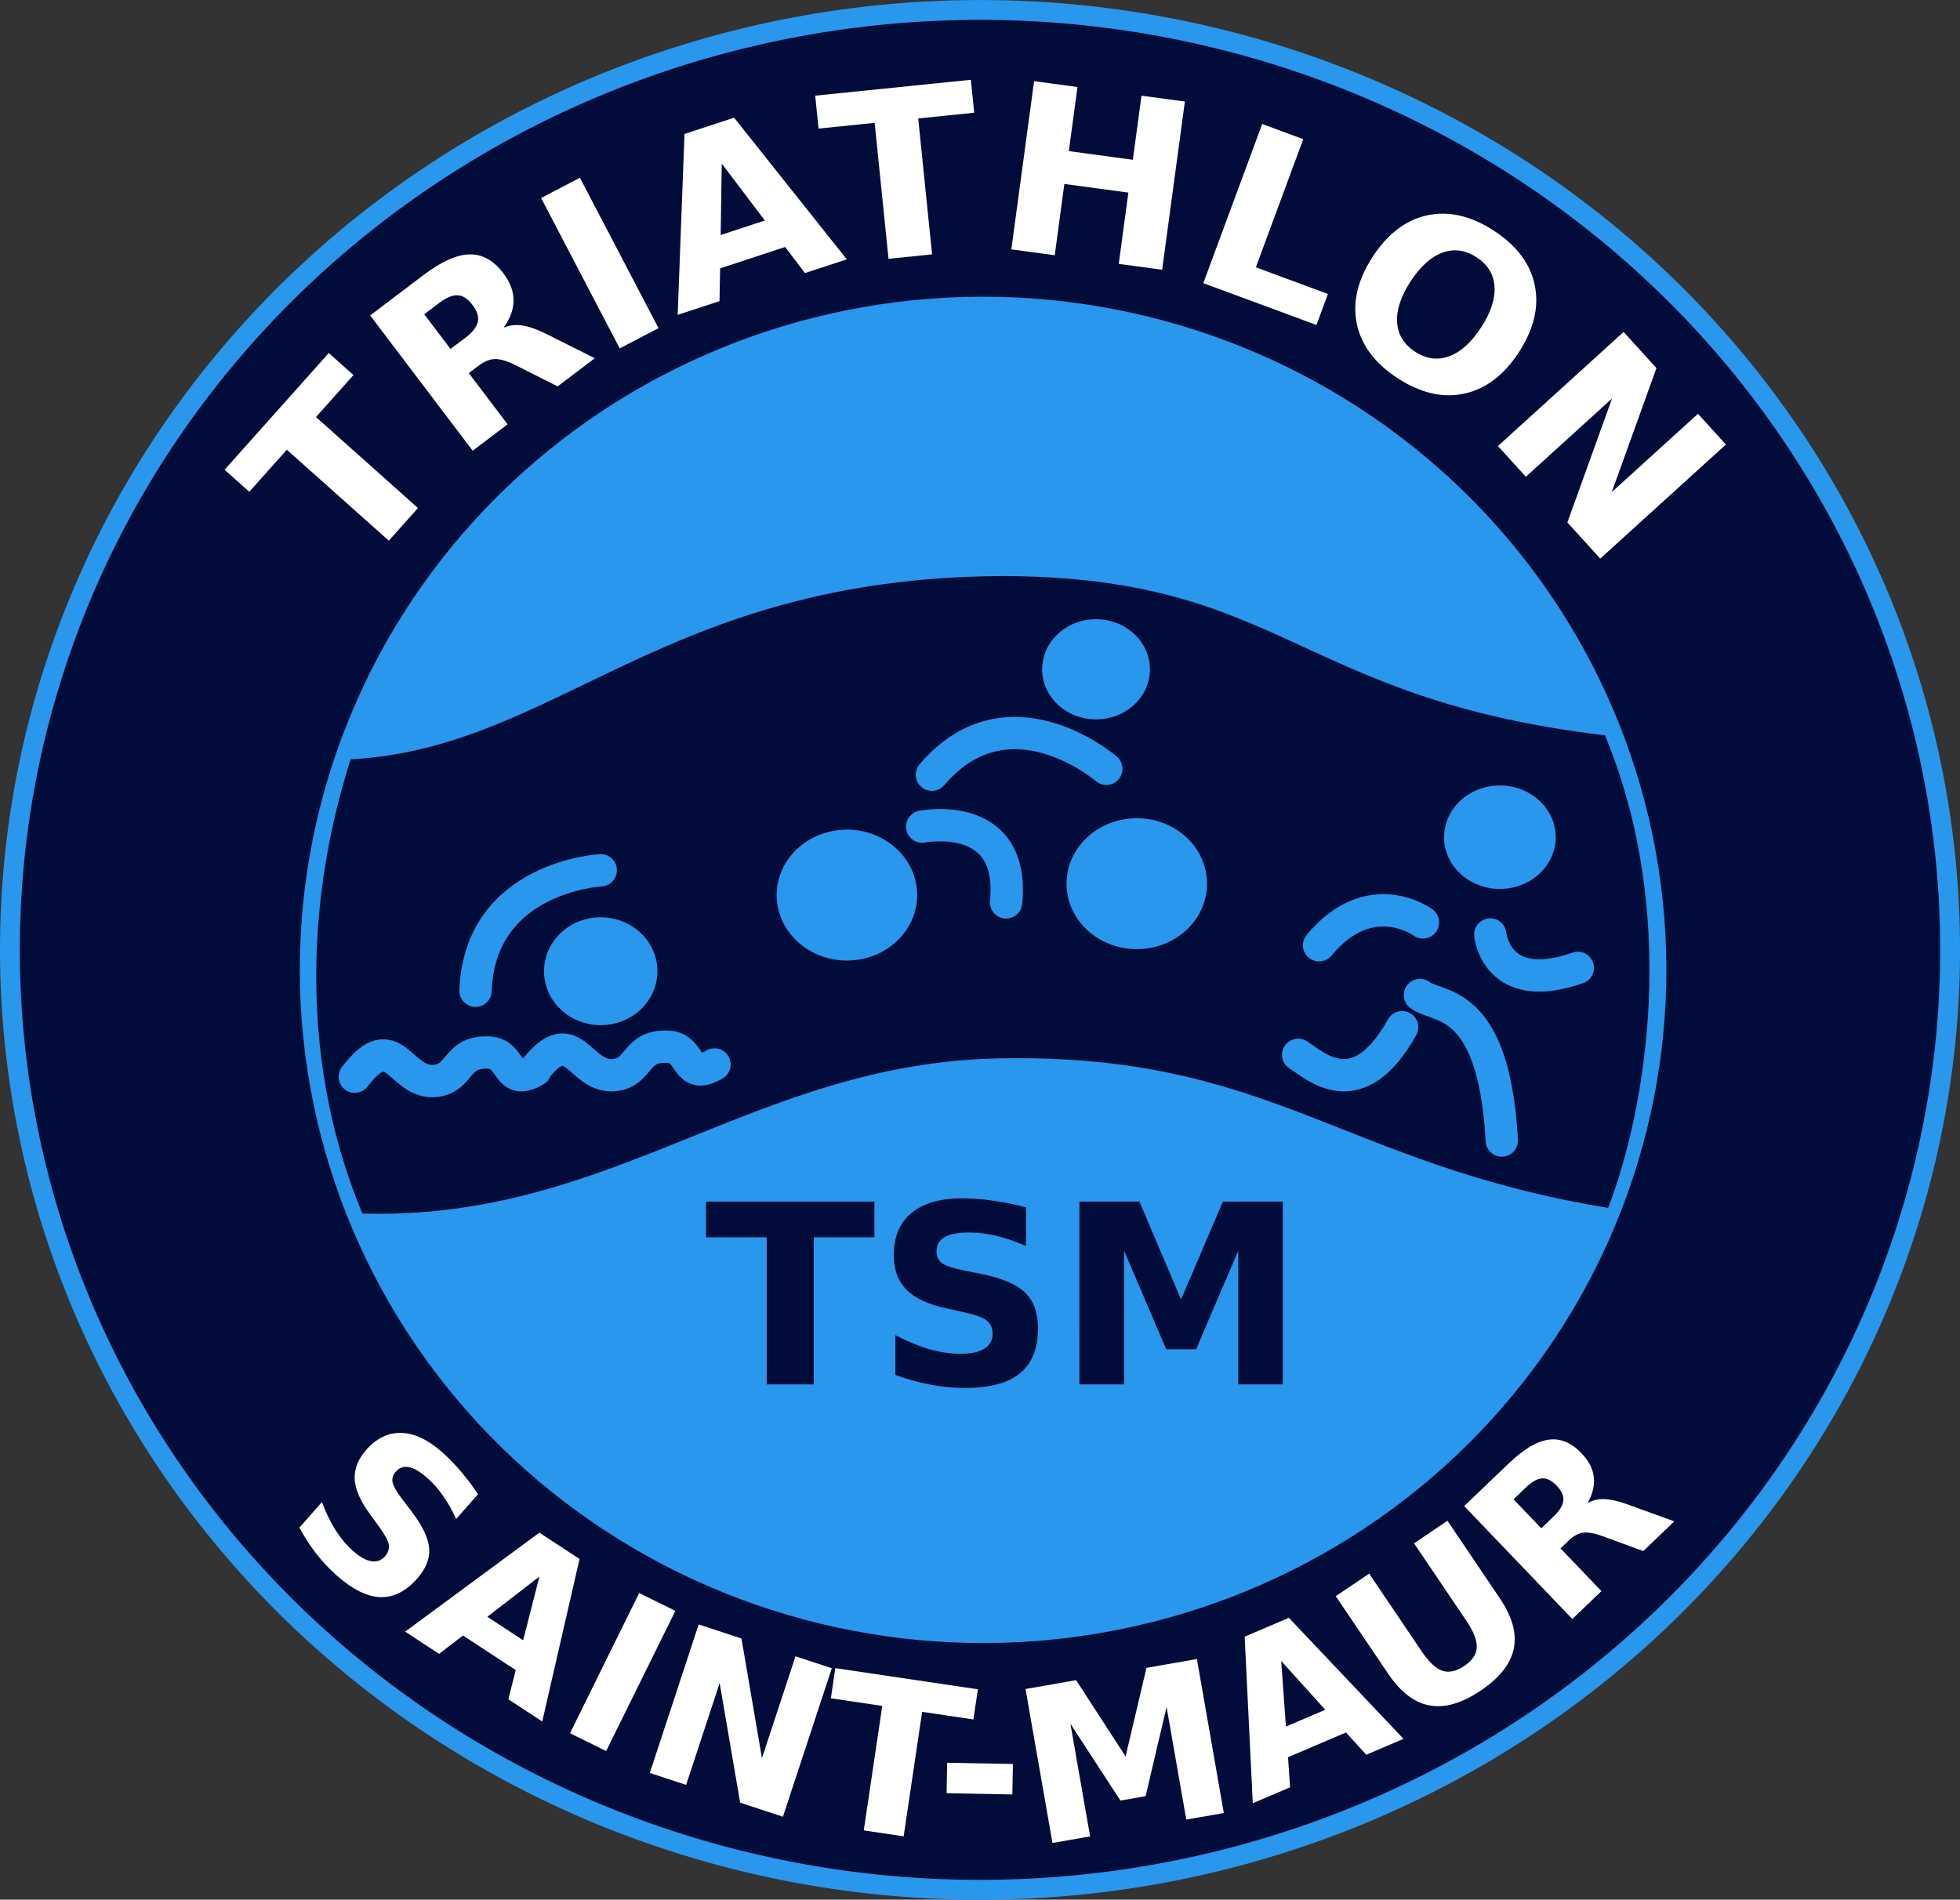 <?xml version="1.0" encoding="UTF-8" standalone="no"?>
<!-- Created with Inkscape (http://www.inkscape.org/) -->

<svg
   width="60.658mm"
   height="58.804mm"
   viewBox="0 0 60.658 58.804"
   version="1.1"
   id="svg5"
   xml:space="preserve"
   sodipodi:docname="TSM-Logo-SVG-Sized.svg"
   inkscape:version="1.3.1 (9b9bdc1480, 2023-11-25, custom)"
   xmlns:inkscape="http://www.inkscape.org/namespaces/inkscape"
   xmlns:sodipodi="http://sodipodi.sourceforge.net/DTD/sodipodi-0.dtd"
   xmlns="http://www.w3.org/2000/svg"
   xmlns:svg="http://www.w3.org/2000/svg"><rect x="0" y="0" width="60.658" height="58.804" fill="#333333" stroke="none"/><sodipodi:namedview
     id="namedview1"
     pagecolor="#ffffff"
     bordercolor="#666666"
     borderopacity="1.0"
     inkscape:showpageshadow="false"
     inkscape:pageopacity="0.0"
     inkscape:pagecheckerboard="true"
     inkscape:deskcolor="#d1d1d1"
     inkscape:document-units="mm"
     inkscape:zoom="0.52382156"
     inkscape:cx="210.9497"
     inkscape:cy="259.6304"
     inkscape:window-width="2490"
     inkscape:window-height="1376"
     inkscape:window-x="0"
     inkscape:window-y="0"
     inkscape:window-maximized="1"
     inkscape:current-layer="svg5"
     showgrid="false"
     showborder="false"
     borderlayer="false" /><defs
     id="defs2"><clipPath
       clipPathUnits="userSpaceOnUse"
       id="clipPath1184"><path
         style="display:block;fill:#ee08d3;fill-opacity:1;stroke:#ee08d3;stroke-width:1.414;stroke-dasharray:none;stroke-opacity:1;stop-color:#000000"
         id="path1186"
         clip-path="none"
         d="" /></clipPath><clipPath
       clipPathUnits="userSpaceOnUse"
       id="clipPath1184-1"><path
         style="display:none;fill:#ee08d3;fill-opacity:1;stroke:#ee08d3;stroke-width:1.414;stroke-dasharray:none;stroke-opacity:1;stop-color:#000000"
         id="path1186-2"
         d="m 129.756,184.562 a 21.147,20.838 0 0 1 20.728,21.242 21.147,20.838 0 0 1 -21.557,20.426 21.147,20.838 0 0 1 -20.728,-21.242 21.147,20.838 0 0 1 21.557,-20.426"
         clip-path="none" /><path
         id="lpe_path-effect1188-9"
         style="fill:#ee08d3;fill-opacity:1;stroke:#ee08d3;stroke-width:1.414;stroke-dasharray:none;stroke-opacity:1;stop-color:#000000"
         class="powerclip"
         d="m 93.916,170.374 h 70.658 v 68.804 H 93.916 Z m 35.839,14.188 a 21.147,20.838 0 0 0 -21.557,20.426 21.147,20.838 0 0 0 20.728,21.242 21.147,20.838 0 0 0 21.557,-20.426 21.147,20.838 0 0 0 -20.728,-21.242" /></clipPath><clipPath
       clipPathUnits="userSpaceOnUse"
       id="clipath_lpe_path-effect1188-3"><path
         style="display:block;fill:#ee08d3;fill-opacity:1;stroke:#ee08d3;stroke-width:1.414;stroke-dasharray:none;stroke-opacity:1;stop-color:#000000"
         id="path1813"
         clip-path="none"
         d="" /></clipPath><clipPath
       clipPathUnits="userSpaceOnUse"
       id="clipath_lpe_path-effect1188-3-2"><path
         style="display:none;fill:#ee08d3;fill-opacity:1;stroke:#ee08d3;stroke-width:1.414;stroke-dasharray:none;stroke-opacity:1;stop-color:#000000"
         id="path1813-5"
         d="m 129.756,184.562 a 21.147,20.838 0 0 1 20.728,21.242 21.147,20.838 0 0 1 -21.557,20.426 21.147,20.838 0 0 1 -20.728,-21.242 21.147,20.838 0 0 1 21.557,-20.426"
         clip-path="none" /><path
         id="lpe_path-effect1188-3-4"
         style="fill:#ee08d3;fill-opacity:1;stroke:#ee08d3;stroke-width:1.414;stroke-dasharray:none;stroke-opacity:1;stop-color:#000000"
         class="powerclip"
         d="m 93.916,170.374 h 70.658 v 68.804 H 93.916 Z m 35.839,14.188 a 21.147,20.838 0 0 0 -21.557,20.426 21.147,20.838 0 0 0 20.728,21.242 21.147,20.838 0 0 0 21.557,-20.426 21.147,20.838 0 0 0 -20.728,-21.242" /></clipPath><clipPath
       clipPathUnits="userSpaceOnUse"
       id="clipath_lpe_path-effect1188-3-7"><path
         style="display:block;fill:#ee08d3;fill-opacity:1;stroke:#ee08d3;stroke-width:1.414;stroke-dasharray:none;stroke-opacity:1;stop-color:#000000"
         id="path2021"
         clip-path="none"
         d="" /></clipPath><clipPath
       clipPathUnits="userSpaceOnUse"
       id="clipath_lpe_path-effect1188-3-8"><path
         style="display:none;fill:#ee08d3;fill-opacity:1;stroke:#ee08d3;stroke-width:1.414;stroke-dasharray:none;stroke-opacity:1;stop-color:#000000"
         id="path1813-7"
         d="m 129.756,184.562 a 21.147,20.838 0 0 1 20.728,21.242 21.147,20.838 0 0 1 -21.557,20.426 21.147,20.838 0 0 1 -20.728,-21.242 21.147,20.838 0 0 1 21.557,-20.426"
         clip-path="none" /><path
         id="lpe_path-effect1188-3-1"
         style="fill:#ee08d3;fill-opacity:1;stroke:#ee08d3;stroke-width:1.414;stroke-dasharray:none;stroke-opacity:1;stop-color:#000000"
         class="powerclip"
         d="m 93.916,170.374 h 70.658 v 68.804 H 93.916 Z m 35.839,14.188 a 21.147,20.838 0 0 0 -21.557,20.426 21.147,20.838 0 0 0 20.728,21.242 21.147,20.838 0 0 0 21.557,-20.426 21.147,20.838 0 0 0 -20.728,-21.242" /></clipPath><clipPath
       clipPathUnits="userSpaceOnUse"
       id="clipath_lpe_path-effect1188-3-72"><path
         style="display:block;fill:#ee08d3;fill-opacity:1;stroke:#ee08d3;stroke-width:1.414;stroke-dasharray:none;stroke-opacity:1;stop-color:#000000"
         id="path2293"
         clip-path="none"
         d="" /></clipPath><clipPath
       clipPathUnits="userSpaceOnUse"
       id="clipath_lpe_path-effect1188-3-72-6"><path
         style="display:block;fill:#ee08d3;fill-opacity:1;stroke:#ee08d3;stroke-width:1.414;stroke-dasharray:none;stroke-opacity:1;stop-color:#000000"
         id="path2293-3"
         clip-path="none"
         d="" /><path
         id="lpe_path-effect1188-3-72-9"
         style="fill:#ee08d3;fill-opacity:1;stroke:#ee08d3;stroke-width:1.414;stroke-dasharray:none;stroke-opacity:1;stop-color:#000000"
         class="powerclip"
         d="m 93.916,170.374 h 70.658 v 68.804 H 93.916 Z m 35.839,14.188 a 21.147,20.838 0 0 0 -21.557,20.426 21.147,20.838 0 0 0 20.728,21.242 21.147,20.838 0 0 0 21.557,-20.426 21.147,20.838 0 0 0 -20.728,-21.242" /></clipPath><clipPath
       clipPathUnits="userSpaceOnUse"
       id="clipath_lpe_path-effect1188-3-72-4"><path
         style="display:none;fill:#ee08d3;fill-opacity:1;stroke:#ee08d3;stroke-width:1.414;stroke-dasharray:none;stroke-opacity:1;stop-color:#000000"
         id="path2501"
         d="m 129.756,184.562 a 21.147,20.838 0 0 1 20.728,21.242 21.147,20.838 0 0 1 -21.557,20.426 21.147,20.838 0 0 1 -20.728,-21.242 21.147,20.838 0 0 1 21.557,-20.426"
         clip-path="none" /><path
         id="lpe_path-effect1188-3-72-4"
         style="fill:#ee08d3;fill-opacity:1;stroke:#ee08d3;stroke-width:1.414;stroke-dasharray:none;stroke-opacity:1;stop-color:#000000"
         class="powerclip"
         d="m 93.916,170.374 h 70.658 v 68.804 H 93.916 Z m 35.839,14.188 a 21.147,20.838 0 0 0 -21.557,20.426 21.147,20.838 0 0 0 20.728,21.242 21.147,20.838 0 0 0 21.557,-20.426 21.147,20.838 0 0 0 -20.728,-21.242" /></clipPath><clipPath
       clipPathUnits="userSpaceOnUse"
       id="clipPath1184-0"><path
         style="display:block;fill:#ee08d3;fill-opacity:1;stroke:#ee08d3;stroke-width:1.414;stroke-dasharray:none;stroke-opacity:1;stop-color:#000000"
         id="path1186-4"
         clip-path="none"
         d="" /></clipPath><clipPath
       clipPathUnits="userSpaceOnUse"
       id="clipath_lpe_path-effect1188-3-72-43"><path
         style="display:none;fill:#ee08d3;fill-opacity:1;stroke:#ee08d3;stroke-width:1.414;stroke-dasharray:none;stroke-opacity:1;stop-color:#000000"
         id="path2293-33"
         d="m 129.756,184.562 a 21.147,20.838 0 0 1 20.728,21.242 21.147,20.838 0 0 1 -21.557,20.426 21.147,20.838 0 0 1 -20.728,-21.242 21.147,20.838 0 0 1 21.557,-20.426"
         clip-path="none" /><path
         id="lpe_path-effect1188-3-72-8"
         style="fill:#ee08d3;fill-opacity:1;stroke:#ee08d3;stroke-width:1.414;stroke-dasharray:none;stroke-opacity:1;stop-color:#000000"
         class="powerclip"
         d="m 93.916,170.374 h 70.658 v 68.804 H 93.916 Z m 35.839,14.188 a 21.147,20.838 0 0 0 -21.557,20.426 21.147,20.838 0 0 0 20.728,21.242 21.147,20.838 0 0 0 21.557,-20.426 21.147,20.838 0 0 0 -20.728,-21.242" /></clipPath><clipPath
       clipPathUnits="userSpaceOnUse"
       id="clipPath2927"><path
         style="display:none;fill:#ee08d3;fill-opacity:1;stroke:#ee08d3;stroke-width:1.414;stroke-dasharray:none;stroke-opacity:1;stop-color:#000000"
         id="path2923"
         d="m 129.756,184.562 a 21.147,20.838 0 0 1 20.728,21.242 21.147,20.838 0 0 1 -21.557,20.426 21.147,20.838 0 0 1 -20.728,-21.242 21.147,20.838 0 0 1 21.557,-20.426"
         clip-path="none" /></clipPath><clipPath
       clipPathUnits="userSpaceOnUse"
       id="clipath_lpe_path-effect1188-3-7-2"><path
         style="display:block;fill:#ee08d3;fill-opacity:1;stroke:#ee08d3;stroke-width:1.414;stroke-dasharray:none;stroke-opacity:1;stop-color:#000000"
         id="path2021-4"
         clip-path="none"
         d="" /></clipPath><clipPath
       clipPathUnits="userSpaceOnUse"
       id="clipath_lpe_path-effect1188-3-7-6"><path
         style="display:none;fill:#ee08d3;fill-opacity:1;stroke:#ee08d3;stroke-width:1.414;stroke-dasharray:none;stroke-opacity:1;stop-color:#000000"
         id="path2021-2"
         d="m 129.756,184.562 a 21.147,20.838 0 0 1 20.728,21.242 21.147,20.838 0 0 1 -21.557,20.426 21.147,20.838 0 0 1 -20.728,-21.242 21.147,20.838 0 0 1 21.557,-20.426"
         clip-path="none" /><path
         id="lpe_path-effect1188-3-7-8"
         style="fill:#ee08d3;fill-opacity:1;stroke:#ee08d3;stroke-width:1.414;stroke-dasharray:none;stroke-opacity:1;stop-color:#000000"
         class="powerclip"
         d="m 93.916,170.374 h 70.658 v 68.804 H 93.916 Z m 35.839,14.188 a 21.147,20.838 0 0 0 -21.557,20.426 21.147,20.838 0 0 0 20.728,21.242 21.147,20.838 0 0 0 21.557,-20.426 21.147,20.838 0 0 0 -20.728,-21.242" /></clipPath><clipPath
       clipPathUnits="userSpaceOnUse"
       id="clipath_lpe_path-effect1188-3-7-4"><path
         style="display:block;fill:#ee08d3;fill-opacity:1;stroke:#ee08d3;stroke-width:1.414;stroke-dasharray:none;stroke-opacity:1;stop-color:#000000"
         id="path3258"
         clip-path="none"
         d="" /></clipPath><clipPath
       clipPathUnits="userSpaceOnUse"
       id="clipath_lpe_path-effect1188-3-7-2-6"><path
         style="display:none;fill:#ee08d3;fill-opacity:1;stroke:#ee08d3;stroke-width:1.414;stroke-dasharray:none;stroke-opacity:1;stop-color:#000000"
         id="path2021-4-6"
         d="m 129.756,184.562 a 21.147,20.838 0 0 1 20.728,21.242 21.147,20.838 0 0 1 -21.557,20.426 21.147,20.838 0 0 1 -20.728,-21.242 21.147,20.838 0 0 1 21.557,-20.426"
         clip-path="none" /><path
         id="lpe_path-effect1188-3-7-7-4"
         style="fill:#ee08d3;fill-opacity:1;stroke:#ee08d3;stroke-width:1.414;stroke-dasharray:none;stroke-opacity:1;stop-color:#000000"
         class="powerclip"
         d="m 93.916,170.374 h 70.658 v 68.804 H 93.916 Z m 35.839,14.188 a 21.147,20.838 0 0 0 -21.557,20.426 21.147,20.838 0 0 0 20.728,21.242 21.147,20.838 0 0 0 21.557,-20.426 21.147,20.838 0 0 0 -20.728,-21.242" /></clipPath><clipPath
       clipPathUnits="userSpaceOnUse"
       id="clipath_lpe_path-effect1188-3-7-7-0"><path
         style="display:block;fill:#ee08d3;fill-opacity:1;stroke:#ee08d3;stroke-width:1.414;stroke-dasharray:none;stroke-opacity:1;stop-color:#000000"
         id="path3492"
         clip-path="none"
         d="" /></clipPath><clipPath
       clipPathUnits="userSpaceOnUse"
       id="clipath_lpe_path-effect1188-3-72-4-3"><path
         style="display:none;fill:#ee08d3;fill-opacity:1;stroke:#ee08d3;stroke-width:1.414;stroke-dasharray:none;stroke-opacity:1;stop-color:#000000"
         id="path2501-6"
         d="m 129.756,184.562 a 21.147,20.838 0 0 1 20.728,21.242 21.147,20.838 0 0 1 -21.557,20.426 21.147,20.838 0 0 1 -20.728,-21.242 21.147,20.838 0 0 1 21.557,-20.426"
         clip-path="none" /><path
         id="lpe_path-effect1188-3-72-4-7"
         style="fill:#ee08d3;fill-opacity:1;stroke:#ee08d3;stroke-width:1.414;stroke-dasharray:none;stroke-opacity:1;stop-color:#000000"
         class="powerclip"
         d="m 93.916,170.374 h 70.658 v 68.804 H 93.916 Z m 35.839,14.188 a 21.147,20.838 0 0 0 -21.557,20.426 21.147,20.838 0 0 0 20.728,21.242 21.147,20.838 0 0 0 21.557,-20.426 21.147,20.838 0 0 0 -20.728,-21.242" /></clipPath><clipPath
       clipPathUnits="userSpaceOnUse"
       id="clipath_lpe_path-effect1188-3-72-4-5"><path
         style="display:block;fill:#ee08d3;fill-opacity:1;stroke:#ee08d3;stroke-width:1.414;stroke-dasharray:none;stroke-opacity:1;stop-color:#000000"
         id="path7017"
         clip-path="none"
         d="" /></clipPath><clipPath
       clipPathUnits="userSpaceOnUse"
       id="clipath_lpe_path-effect1188-3-72-4-7"><path
         style="display:none;fill:#ee08d3;fill-opacity:1;stroke:#ee08d3;stroke-width:1.414;stroke-dasharray:none;stroke-opacity:1;stop-color:#000000"
         id="path2501-5"
         d="m 129.756,184.562 a 21.147,20.838 0 0 1 20.728,21.242 21.147,20.838 0 0 1 -21.557,20.426 21.147,20.838 0 0 1 -20.728,-21.242 21.147,20.838 0 0 1 21.557,-20.426"
         clip-path="none" /><path
         id="lpe_path-effect1188-3-72-4-9"
         style="fill:#ee08d3;fill-opacity:1;stroke:#ee08d3;stroke-width:1.414;stroke-dasharray:none;stroke-opacity:1;stop-color:#000000"
         class="powerclip"
         d="m 93.916,170.374 h 70.658 v 68.804 H 93.916 Z m 35.839,14.188 a 21.147,20.838 0 0 0 -21.557,20.426 21.147,20.838 0 0 0 20.728,21.242 21.147,20.838 0 0 0 21.557,-20.426 21.147,20.838 0 0 0 -20.728,-21.242" /></clipPath><clipPath
       clipPathUnits="userSpaceOnUse"
       id="clipath_lpe_path-effect1188-3-72-4-2"><path
         style="display:none;fill:#ee08d3;fill-opacity:1;stroke:#ee08d3;stroke-width:1.414;stroke-dasharray:none;stroke-opacity:1;stop-color:#000000"
         id="path7818"
         d="m 129.756,184.562 a 21.147,20.838 0 0 1 20.728,21.242 21.147,20.838 0 0 1 -21.557,20.426 21.147,20.838 0 0 1 -20.728,-21.242 21.147,20.838 0 0 1 21.557,-20.426"
         clip-path="none" /><path
         id="lpe_path-effect1188-3-72-4-2"
         style="fill:#ee08d3;fill-opacity:1;stroke:#ee08d3;stroke-width:1.414;stroke-dasharray:none;stroke-opacity:1;stop-color:#000000"
         class="powerclip"
         d="M 93.822,170.28 H 164.669 v 68.992 H 93.822 Z m 35.933,14.282 a 21.147,20.838 0 0 0 -21.557,20.426 21.147,20.838 0 0 0 20.728,21.242 21.147,20.838 0 0 0 21.557,-20.426 21.147,20.838 0 0 0 -20.728,-21.242" /></clipPath></defs><g
     id="layer1"
     transform="translate(-53.366,-86.063)"><g
       id="layer1-7"
       transform="translate(38.912,74.543)"><path
         style="fill:none;stroke:#ffffff;stroke-width:0.265px;stroke-linecap:butt;stroke-linejoin:miter;stroke-opacity:1"
         d="M 22.712,30.603 C 34.161,9.49 58.866,13.274 66.412,29.855"
         id="path19041-7-6-9" /><path
         style="fill:none;stroke:#ffffff;stroke-width:0.265px;stroke-linecap:butt;stroke-linejoin:miter;stroke-opacity:1"
         d="M 23.04,56.174 C 35.545,68.646 53.405,70.149 66.21,55.939"
         id="path19046-4-2-2" /><path
         style="fill:#2997eb;fill-opacity:1;stroke:#2997eb;stroke-width:1.414;stroke-dasharray:none;stroke-opacity:1;stop-color:#000000"
         id="path236-3-1-7-8"
         d="M 46.18,19.603 A 22.735,22.404 0 0 1 68.465,42.442 22.735,22.404 0 0 1 45.289,64.403 22.735,22.404 0 0 1 23.003,41.564 22.735,22.404 0 0 1 46.179,19.603" /><path
         style="fill:#010c3b;fill-opacity:1;stroke:none;stroke-width:0.765;stroke-dasharray:none;stop-color:#000000"
         d="m 45.392,29.352 c -10.469,0.081 -13.679,5.324 -20.088,5.672 -1.453,4.568 -1.496,9.601 0.365,14.061 7.767,0.222 12.092,-4.654 19.702,-4.803 8.425,-0.164 10.576,3.272 18.852,4.628 1.209,-3.15 2.181,-9.139 -0.098,-14.629 -9.621,-1.14 -9.92,-4.93 -18.733,-4.93 z"
         id="path12347-4-5-9-2-1" /><path
         style="fill:#010c3b;fill-opacity:1;stroke:#2997eb;stroke-width:0.614;stroke-dasharray:none;stroke-opacity:1;stop-color:#000000"
         id="path236-8-1-3"
         d="m 129.834,175.687 a 30.022,29.095 0 0 1 29.428,29.66 30.022,29.095 0 0 1 -30.605,28.519 30.022,29.095 0 0 1 -29.428,-29.659 30.022,29.095 0 0 1 30.605,-28.519"
         clip-path="url(#clipath_lpe_path-effect1188-3-72-4)"
         transform="translate(-84.462,-163.854)" /><path
         style="fill:#2997eb;fill-opacity:1;stroke:none;stroke-width:0.414;stroke-dasharray:none;stop-color:#000000"
         id="path777-50-61-0"
         d="m 33.079,39.915 a 1.754,1.669 0 0 1 1.72,1.7 1.754,1.669 0 0 1 -1.784,1.638 1.754,1.669 0 0 1 -1.724,-1.696 1.754,1.669 0 0 1 1.78,-1.642" /><path
         style="fill:none;stroke:#2997eb;stroke-width:1;stroke-linecap:round;stroke-linejoin:miter;stroke-dasharray:none;stroke-opacity:1"
         d="m 29.171,42.188 c 0.13,-3.534 3.875,-3.729 3.875,-3.729"
         id="path808-3-5-8" /><path
         id="path924-5-6-9-8"
         style="fill:none;stroke:#2997eb;stroke-width:1;stroke-linecap:round;stroke-linejoin:miter;stroke-dasharray:none;stroke-opacity:1"
         d="m 30.978,44.669 c 1.229,-1.616 1.393,0.263 2.511,0.128 0.789,-0.096 0.607,-0.944 1.668,-0.874 0.711,0.047 0.501,1.083 1.41,0.547 m -11.133,0.38 c 1.229,-1.616 1.393,0.263 2.511,0.128 0.789,-0.096 0.607,-0.944 1.668,-0.874 0.711,0.047 0.501,1.083 1.41,0.547" /><path
         style="fill:none;stroke:#2997eb;stroke-width:1;stroke-linecap:round;stroke-linejoin:miter;stroke-dasharray:none;stroke-opacity:1"
         d="m 43.295,35.501 c 2.381,-2.791 5.397,-0.182 5.397,-0.182"
         id="path723-7-7-0-9-0" /><path
         style="fill:#2997eb;fill-opacity:1;stroke:none;stroke-width:0.314;stop-color:#000000"
         id="path777-3-6-9-6-0-9"
         d="m 48.407,30.689 a 1.667,1.55 0 0 1 1.635,1.578 1.667,1.55 0 0 1 -1.696,1.521 1.667,1.55 0 0 1 -1.639,-1.575 1.667,1.55 0 0 1 1.692,-1.525" /><path
         style="fill:#2997eb;fill-opacity:1;stroke:none;stroke-width:0.314;stop-color:#000000"
         id="path777-3-1-3-9-6"
         d="m 40.707,37.201 a 2.174,2.026 0 0 1 2.131,2.063 2.174,2.026 0 0 1 -2.211,1.989 2.174,2.026 0 0 1 -2.136,-2.058 2.174,2.026 0 0 1 2.206,-1.993" /><path
         style="fill:#2997eb;fill-opacity:1;stroke:none;stroke-width:0.314;stop-color:#000000"
         id="path777-3-1-8-2-1-3"
         d="m 49.678,36.848 a 2.174,2.026 0 0 1 2.131,2.063 2.174,2.026 0 0 1 -2.211,1.989 2.174,2.026 0 0 1 -2.136,-2.058 2.174,2.026 0 0 1 2.206,-1.993" /><path
         style="fill:none;stroke:#2997eb;stroke-width:1;stroke-linecap:round;stroke-linejoin:miter;stroke-dasharray:none;stroke-opacity:1"
         d="m 42.994,37.108 c 0,0 2.884,-0.572 2.597,2.345"
         id="path4675-0-7-8" /><path
         style="fill:none;stroke:#2997eb;stroke-width:1;stroke-linecap:round;stroke-linejoin:miter;stroke-dasharray:none;stroke-opacity:1"
         d="m 55.277,40.78 c 1.589,-1.912 3.215,-0.707 3.215,-0.707"
         id="path723-7-2-1-1-6" /><path
         style="fill:#2997eb;fill-opacity:1;stroke:none;stroke-width:0.314;stop-color:#000000"
         id="path777-3-6-3-5-1-1"
         d="m 60.907,35.835 a 1.727,1.601 0 0 1 1.693,1.63 1.727,1.601 0 0 1 -1.757,1.571 1.727,1.601 0 0 1 -1.697,-1.626 1.727,1.601 0 0 1 1.753,-1.575" /><path
         style="fill:none;stroke:#2997eb;stroke-width:1;stroke-linecap:round;stroke-linejoin:miter;stroke-dasharray:none;stroke-opacity:1"
         d="m 60.575,40.446 c 0,0 0.172,1.925 2.709,1.034"
         id="path806-0-7-5-5-1" /><path
         style="fill:none;stroke:#2997eb;stroke-width:1;stroke-linecap:round;stroke-linejoin:miter;stroke-dasharray:none;stroke-opacity:1"
         d="m 58.399,42.321 c 0.546,0.425 2.288,0.034 2.533,4.504"
         id="path4675-2-5-4-9-5" /><path
         style="fill:none;stroke:#2997eb;stroke-width:1;stroke-linecap:round;stroke-linejoin:miter;stroke-dasharray:none;stroke-opacity:1"
         d="m 54.629,44.171 c 0.542,0.343 1.841,1.613 3.219,-0.855"
         id="path8417-9-7-7-9" /><g
         aria-label="TSM"
         id="text18909-65-7-8"
         style="font-size:7.761px;fill:#010c3b;stroke-width:0.265"><path
           d="m 36.302,48.716 h 5.214 v 1.103 h -1.876 v 4.555 H 38.182 V 49.819 h -1.88 z"
           style="-inkscape-font-specification:'sans-serif Bold'"
           id="path11207" /><path
           d="m 46.208,48.894 v 1.198 q -0.466,-0.208 -0.91,-0.315 -0.443,-0.106 -0.838,-0.106 -0.523,0 -0.773,0.144 -0.25,0.144 -0.25,0.447 0,0.227 0.167,0.356 0.171,0.125 0.614,0.216 l 0.621,0.125 q 0.944,0.189 1.342,0.576 0.398,0.387 0.398,1.099 0,0.936 -0.557,1.395 -0.553,0.455 -1.694,0.455 -0.538,0 -1.08,-0.102 -0.542,-0.102 -1.084,-0.303 v -1.232 q 0.542,0.288 1.046,0.436 0.508,0.144 0.978,0.144 0.477,0 0.731,-0.159 0.254,-0.159 0.254,-0.455 0,-0.265 -0.174,-0.409 -0.171,-0.144 -0.686,-0.258 l -0.565,-0.125 q -0.849,-0.182 -1.243,-0.58 -0.39,-0.398 -0.39,-1.072 0,-0.845 0.546,-1.3 0.546,-0.455 1.569,-0.455 0.466,0 0.959,0.072 0.493,0.068 1.019,0.208 z"
           style="-inkscape-font-specification:'sans-serif Bold'"
           id="path11209" /><path
           d="m 47.86,48.716 h 1.857 l 1.288,3.028 1.296,-3.028 h 1.853 v 5.658 h -1.379 v -4.138 l -1.304,3.051 h -0.925 l -1.304,-3.051 v 4.138 h -1.383 z"
           style="-inkscape-font-specification:'sans-serif Bold'"
           id="path11211" /></g><g
         aria-label="SAINT-MAUR"
         transform="translate(0.176,2.424)"
         id="text18969-7-6-0"
         style="font-size:6.638px;letter-spacing:0.28px;fill:#ffffff;stroke-width:0.265"><path
           d="m 29.073,55.347 -0.678,0.768 q -0.181,-0.398 -0.405,-0.717 -0.224,-0.319 -0.477,-0.542 -0.335,-0.296 -0.577,-0.345 -0.242,-0.049 -0.414,0.145 -0.129,0.146 -0.095,0.323 0.039,0.177 0.271,0.486 l 0.328,0.432 q 0.498,0.656 0.534,1.129 0.036,0.473 -0.367,0.93 -0.53,0.6 -1.147,0.579 -0.612,-0.022 -1.344,-0.667 -0.345,-0.305 -0.635,-0.677 -0.29,-0.372 -0.523,-0.808 l 0.697,-0.79 q 0.184,0.491 0.424,0.872 0.244,0.38 0.545,0.646 0.306,0.27 0.559,0.312 0.253,0.042 0.42,-0.148 0.15,-0.17 0.12,-0.361 -0.028,-0.189 -0.294,-0.554 l -0.291,-0.4 q -0.441,-0.597 -0.469,-1.075 -0.025,-0.476 0.357,-0.909 0.478,-0.542 1.086,-0.525 0.607,0.017 1.263,0.597 0.299,0.264 0.574,0.589 0.277,0.323 0.536,0.711 z"
           style="-inkscape-font-specification:'sans-serif Bold'"
           id="path11153" /><path
           d="m 30.239,60.793 -1.632,-1.07 -0.741,0.568 -1.049,-0.688 4.153,-3.064 1.244,0.816 -1.155,5.03 -1.049,-0.688 z m -0.879,-1.65 1.109,0.727 0.503,-1.973 z"
           style="-inkscape-font-specification:'sans-serif Bold'"
           id="path11155" /><path
           d="m 34.06,58.408 1.119,0.552 -2.142,4.339 -1.119,-0.552 z"
           style="-inkscape-font-specification:'sans-serif Bold'"
           id="path11157" /><path
           d="m 35.901,59.38 1.324,0.436 0.634,3.703 1.038,-3.153 1.124,0.37 -1.513,4.597 -1.324,-0.436 -0.634,-3.703 -1.038,3.153 -1.124,-0.37 z"
           style="-inkscape-font-specification:'sans-serif Bold'"
           id="path11159" /><path
           d="m 40.13,60.733 4.412,0.655 -0.139,0.933 -1.587,-0.236 -0.572,3.854 -1.234,-0.183 0.572,-3.854 -1.59,-0.236 z"
           style="-inkscape-font-specification:'sans-serif Bold'"
           id="path11161" /><path
           d="m 43.591,63.662 2.035,0.038 -0.018,0.943 -2.035,-0.038 z"
           style="-inkscape-font-specification:'sans-serif Bold'"
           id="path11163" /><path
           d="m 46.016,61.379 1.565,-0.274 1.532,2.361 0.646,-2.742 1.561,-0.273 0.833,4.767 -1.162,0.203 -0.61,-3.487 -0.649,2.762 -0.779,0.136 -1.548,-2.378 0.61,3.487 -1.165,0.204 z"
           style="-inkscape-font-specification:'sans-serif Bold'"
           id="path11165" /><path
           d="m 55.935,62.724 -1.795,0.766 0.063,0.932 -1.154,0.492 -0.251,-5.155 1.368,-0.584 3.548,3.747 -1.154,0.492 z m -1.861,-0.182 1.219,-0.52 -1.364,-1.511 z"
           style="-inkscape-font-specification:'sans-serif Bold'"
           id="path11167" /><path
           d="m 55.617,58.505 1.034,-0.698 1.623,2.404 q 0.336,0.497 0.642,0.603 0.307,0.102 0.675,-0.147 0.371,-0.25 0.389,-0.571 0.019,-0.326 -0.317,-0.823 l -1.623,-2.404 1.034,-0.698 1.623,2.404 q 0.575,0.852 0.429,1.556 -0.146,0.705 -1.022,1.296 -0.873,0.589 -1.581,0.461 -0.708,-0.128 -1.283,-0.98 z"
           style="-inkscape-font-specification:'sans-serif Bold'"
           id="path11169" /><path
           d="m 62.356,56.04 q 0.283,-0.271 0.304,-0.493 0.023,-0.224 -0.208,-0.465 -0.229,-0.239 -0.451,-0.223 -0.22,0.014 -0.504,0.285 l -0.379,0.363 0.859,0.897 z m 0.217,0.986 1.266,1.323 -0.901,0.863 -3.347,-3.496 1.377,-1.318 q 0.691,-0.661 1.233,-0.737 0.545,-0.078 1.025,0.424 0.332,0.347 0.376,0.73 0.047,0.382 -0.19,0.81 0.225,-0.135 0.514,-0.124 0.289,0.006 0.728,0.165 l 1.44,0.524 -0.96,0.919 -1.258,-0.461 q -0.38,-0.139 -0.605,-0.107 -0.223,0.03 -0.443,0.24 z"
           style="-inkscape-font-specification:'sans-serif Bold'"
           id="path11171" /></g><g
         aria-label="  TRIATHLON"
         transform="translate(-0.033,3.273)"
         id="text18965-9-7-8"
         style="font-size:7.207px;fill:#ffffff;stroke-width:0.265"><path
           d="m 21.438,22.788 3.224,-3.613 0.764,0.682 -1.16,1.3 3.156,2.816 -0.902,1.011 -3.156,-2.816 -1.162,1.302 z"
           style="-inkscape-font-specification:'sans-serif Bold'"
           id="path11116" /><path
           d="m 28.884,18.706 q 0.339,-0.257 0.39,-0.494 0.053,-0.239 -0.166,-0.528 -0.217,-0.286 -0.459,-0.297 -0.239,-0.013 -0.579,0.244 l -0.454,0.344 0.814,1.074 z m 0.111,1.09 1.201,1.585 -1.08,0.818 -3.173,-4.188 1.649,-1.249 q 0.827,-0.627 1.422,-0.64 0.597,-0.016 1.052,0.585 0.314,0.415 0.314,0.835 0.003,0.417 -0.306,0.85 0.26,-0.117 0.57,-0.07 0.311,0.043 0.764,0.269 l 1.487,0.745 -1.15,0.871 -1.299,-0.654 q -0.392,-0.197 -0.639,-0.191 -0.244,0.004 -0.508,0.204 z"
           style="-inkscape-font-specification:'sans-serif Bold'"
           id="path11118" /><path
           d="m 31.233,14.376 1.201,-0.627 2.433,4.656 -1.201,0.627 z"
           style="-inkscape-font-specification:'sans-serif Bold'"
           id="path11120" /><path
           d="m 38.786,15.893 -2.013,0.661 -0.019,1.014 -1.294,0.425 0.211,-5.599 1.535,-0.504 3.487,4.385 -1.294,0.425 z m -1.996,-0.371 1.368,-0.449 -1.334,-1.762 z"
           style="-inkscape-font-specification:'sans-serif Bold'"
           id="path11122" /><path
           d="m 39.716,11.208 4.817,-0.491 0.104,1.019 -1.733,0.177 0.429,4.208 -1.348,0.137 -0.429,-4.208 -1.736,0.177 z"
           style="-inkscape-font-specification:'sans-serif Bold'"
           id="path11124" /><path
           d="m 46.49,10.76 1.343,0.181 -0.268,1.984 1.981,0.268 0.268,-1.984 1.343,0.181 -0.704,5.207 -1.343,-0.181 0.298,-2.207 -1.981,-0.268 -0.298,2.207 -1.343,-0.181 z"
           style="-inkscape-font-specification:'sans-serif Bold'"
           id="path11126" /><path
           d="m 53.549,12.085 1.271,0.47 -1.467,3.967 2.231,0.825 -0.355,0.96 -3.502,-1.295 z"
           style="-inkscape-font-specification:'sans-serif Bold'"
           id="path11128" /><path
           d="m 60.179,16.208 q -0.52,-0.337 -1.055,-0.139 -0.535,0.198 -0.987,0.895 -0.45,0.694 -0.412,1.264 0.038,0.57 0.557,0.906 0.523,0.339 1.058,0.14 0.535,-0.198 0.985,-0.892 0.452,-0.697 0.414,-1.266 -0.038,-0.57 -0.56,-0.908 z m 0.534,-0.824 q 1.063,0.689 1.271,1.688 0.208,0.999 -0.486,2.071 -0.693,1.069 -1.689,1.287 -0.997,0.218 -2.06,-0.471 -1.06,-0.687 -1.271,-1.688 -0.208,-0.999 0.485,-2.068 0.695,-1.072 1.691,-1.29 1,-0.216 2.06,0.471 z"
           style="-inkscape-font-specification:'sans-serif Bold'"
           id="path11130" /><path
           d="m 64.734,18.522 1.017,1.12 -1.383,3.837 2.668,-2.423 0.864,0.951 -3.889,3.532 -1.017,-1.12 1.383,-3.837 -2.668,2.423 -0.864,-0.951 z"
           style="-inkscape-font-specification:'sans-serif Bold'"
           id="path11132" /></g></g></g></svg>
